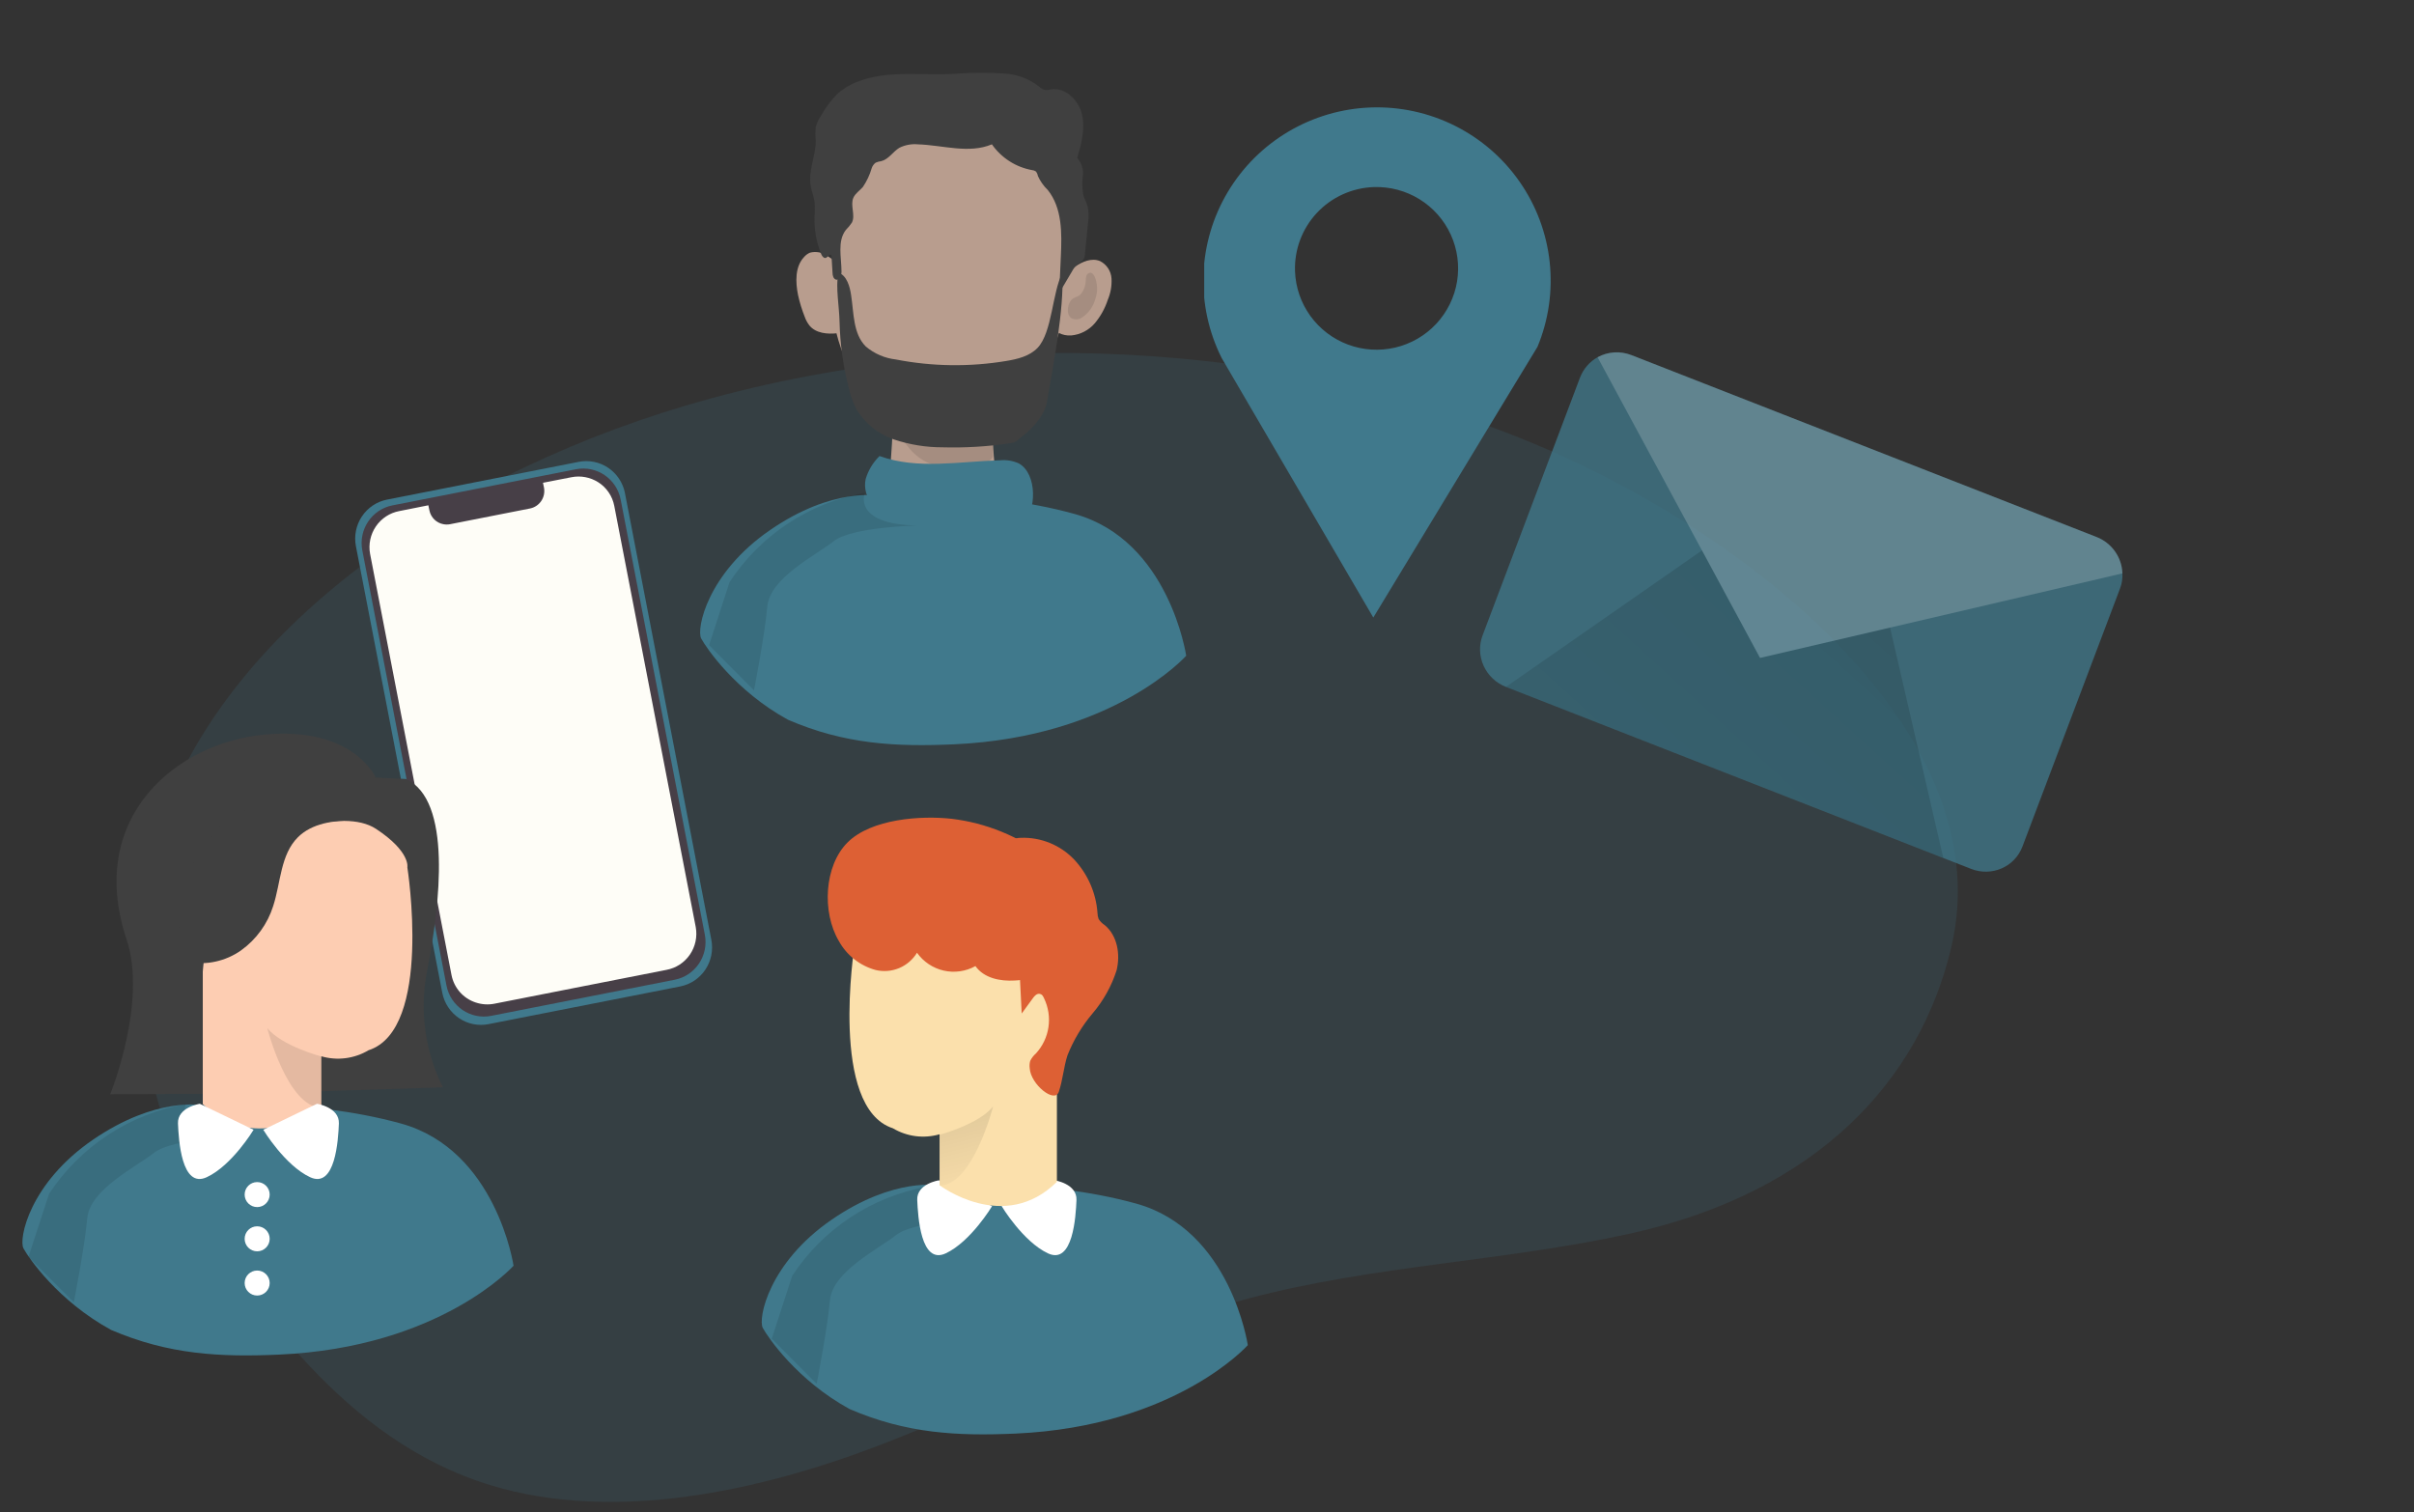 <svg width="431" height="270" viewBox="0 0 431 270" fill="none" xmlns="http://www.w3.org/2000/svg">
<rect x="0" y="0" width="431" height="270" fill="#333333" stroke="none"/>
<path opacity="0.18" d="M291.056 220.265C268.664 225.21 245.143 225.952 223.044 231.819C199.93 237.957 179.504 249.387 157.499 257.876C135.493 266.365 109.622 271.883 87.653 265.217C74.202 261.131 63.747 252.898 55.274 243.913C38.573 226.193 28.303 205.181 25.453 182.904C24.061 171.859 24.541 160.535 27.83 149.527C38.824 112.737 80.882 83.604 127.176 71.071C178.015 57.304 235.329 61.382 279.752 81.801C317.582 99.225 356.793 133.301 348.411 169.035C342.86 192.798 324.628 212.849 291.056 220.265Z" fill="#40798C"/>
<g clip-path="url(#clip0)">
<path d="M244.761 19.188C239.573 19.372 234.514 20.852 230.048 23.492C225.582 26.132 221.852 29.848 219.2 34.299C216.548 38.75 215.059 43.794 214.869 48.969C214.679 54.143 215.795 59.282 218.113 63.914L220.091 67.302L245.193 110.267L269.699 69.839L274.501 61.937C276.488 57.153 277.238 51.948 276.684 46.8C276.13 41.652 274.289 36.725 271.33 32.471C268.371 28.216 264.389 24.771 259.748 22.45C255.107 20.129 249.957 19.007 244.768 19.187L244.761 19.188ZM245.262 33.404C248.141 33.304 250.985 34.057 253.434 35.569C255.884 37.081 257.829 39.282 259.023 41.897C260.218 44.511 260.609 47.419 260.146 50.255C259.683 53.09 258.388 55.725 256.424 57.826C254.46 59.928 251.915 61.401 249.111 62.06C246.307 62.718 243.371 62.533 240.673 61.528C237.975 60.522 235.636 58.741 233.952 56.41C232.269 54.079 231.317 51.303 231.215 48.432C231.148 46.525 231.458 44.624 232.128 42.837C232.797 41.05 233.813 39.411 235.118 38.016C236.422 36.62 237.989 35.495 239.73 34.704C241.471 33.912 243.351 33.471 245.262 33.404V33.404Z" fill="#40798C"/>
</g>
<path d="M137.481 94.651C148.704 86.921 156.752 88.534 156.752 88.534C156.752 88.534 174.943 87.082 191.852 91.77C208.762 96.457 211.786 117.088 211.786 117.088C211.786 117.088 198.864 131.623 170.337 132.903C159.926 133.37 150.841 132.903 140.687 128.516C131.281 123.356 126.08 115.661 125.189 114.002C124.299 112.343 126.257 102.38 137.481 94.651Z" fill="#40798C"/>
<path d="M159.513 72.334C159.513 72.334 159.278 85.44 158.124 88.117C156.969 90.794 167.177 98.975 177.63 91.503L178.325 88.224C178.325 88.224 176.476 79.118 177.63 71.173C178.784 63.228 159.513 72.334 159.513 72.334Z" fill="#B89D8E"/>
<path d="M159.352 74.054C159.352 74.054 161.18 82.859 168.918 83.472C176.657 84.085 177.287 81.451 177.287 81.451L177.48 70.163L159.352 74.054Z" fill="url(#paint0_linear)" fill-opacity="0.1"/>
<path d="M147.745 45.715C147.3 45.391 146.79 45.169 146.251 45.065C145.711 44.961 145.156 44.977 144.624 45.113C144.211 45.286 143.845 45.555 143.555 45.898C141.93 47.629 142.016 50.359 142.486 52.692C142.775 54.001 143.169 55.285 143.662 56.53C143.86 57.109 144.152 57.65 144.527 58.132C145.671 59.519 147.734 59.702 149.497 59.498C150.028 59.498 150.55 59.371 151.022 59.128C151.494 58.885 151.902 58.533 152.212 58.1C152.374 57.729 152.468 57.332 152.49 56.928C152.939 52.23 151.838 48.209 147.745 45.715Z" fill="#B89D8E"/>
<path d="M191.921 47.629C193.235 46.704 194.945 45.995 196.42 46.629C196.998 46.922 197.489 47.362 197.846 47.905C198.202 48.448 198.411 49.076 198.451 49.725C198.525 51.028 198.298 52.331 197.789 53.531C197.285 55.074 196.49 56.505 195.448 57.745C194.384 58.973 192.891 59.743 191.279 59.895C190.474 59.956 189.669 59.787 188.956 59.406C188.242 59.026 187.651 58.45 187.25 57.745C186.857 56.8 186.675 55.78 186.715 54.757C186.641 53.965 186.732 53.167 186.983 52.413C187.613 50.854 190.574 48.564 191.921 47.629Z" fill="#B89D8E"/>
<path d="M190.563 52.047C188.895 66.099 181.125 77.667 169.496 77.667C157.867 77.667 148.439 66.196 148.439 52.047C148.439 37.899 155.921 21.945 167.55 21.945C179.179 21.945 193.962 23.31 190.563 52.047Z" fill="#B89D8E"/>
<path d="M148.45 45.586L148.643 48.725C148.643 49.22 148.803 49.8 149.284 49.94C149.765 50.08 150.235 49.209 150.246 48.564C150.246 45.984 149.444 43.07 151.037 41.038C151.435 40.642 151.793 40.206 152.106 39.738C152.768 38.394 151.764 36.684 152.362 35.308C152.715 34.523 153.495 34.04 154.062 33.384C154.756 32.359 155.287 31.231 155.633 30.04C155.762 29.64 156.012 29.29 156.349 29.04C156.67 28.906 157.008 28.815 157.354 28.772C158.658 28.438 159.427 27.095 160.56 26.396C161.586 25.882 162.733 25.666 163.874 25.772C168.331 25.912 172.969 27.503 177.095 25.772C178.79 28.196 181.368 29.849 184.267 30.373C184.509 30.388 184.742 30.47 184.941 30.61C185.131 30.841 185.257 31.12 185.304 31.416C185.73 32.362 186.332 33.216 187.078 33.932C189.654 37.157 189.601 41.619 189.408 45.758L189.109 52.327L191.386 48.478C191.62 48.029 191.927 47.622 192.294 47.274C192.711 46.919 193.267 46.704 193.523 46.199C193.631 45.947 193.693 45.677 193.705 45.403L194.261 39.77C194.424 38.755 194.388 37.718 194.154 36.717C193.962 36.093 193.62 35.523 193.427 34.9C193.213 33.755 193.18 32.583 193.331 31.427C193.405 30.848 193.353 30.261 193.18 29.704C193.006 29.147 192.715 28.635 192.326 28.202C193.074 25.686 193.78 23.02 193.192 20.461C192.604 17.902 190.242 15.569 187.666 15.957C187.276 16.061 186.87 16.09 186.469 16.043C186.131 15.926 185.822 15.739 185.56 15.494C183.763 14.07 181.571 13.244 179.286 13.129C176.596 12.957 173.897 12.957 171.206 13.129C165.156 13.634 158.807 12.377 153.153 14.57C151.792 15.075 150.537 15.833 149.455 16.806C148.338 17.952 147.379 19.243 146.601 20.644C146.167 21.267 145.845 21.962 145.65 22.697C145.558 23.505 145.558 24.32 145.65 25.127C145.65 27.826 144.282 30.503 144.731 33.136C144.891 34.115 145.286 35.029 145.425 36.007C145.5 36.898 145.5 37.793 145.425 38.684C145.352 40.938 145.745 43.182 146.58 45.274C146.719 45.629 146.943 46.038 147.328 46.07C147.713 46.102 148.108 45.167 148.45 45.586Z" fill="#404040"/>
<path d="M151.518 69.195C151.807 70.496 152.252 71.756 152.844 72.948C154.362 75.539 156.756 77.496 159.588 78.463C162.404 79.405 165.353 79.88 168.32 79.871C172.302 79.979 176.286 79.742 180.227 79.162C181.638 78.957 181.531 78.645 182.664 77.796C184.492 76.42 186.587 73.969 186.94 71.7C188.073 64.96 189.965 55.574 189.687 48.736C187.87 52.112 187.891 59.337 185.251 62.111C183.819 63.605 181.681 64.121 179.65 64.454C173.117 65.543 166.443 65.452 159.941 64.186C157.974 63.961 156.116 63.161 154.597 61.885C152.288 59.595 152.459 55.907 151.956 52.682C151.753 51.263 151.208 49.145 149.658 48.672C149.188 51.499 149.829 54.596 149.894 57.445C149.989 61.411 150.534 65.353 151.518 69.195V69.195Z" fill="#404040"/>
<path d="M146.302 50.22C146.306 49.897 146.266 49.575 146.184 49.263C146.14 49.108 146.05 48.97 145.926 48.868C145.802 48.766 145.649 48.705 145.489 48.693C145.147 48.693 144.901 49.016 144.741 49.317C144.166 50.592 144.109 52.042 144.581 53.359C144.931 54.703 145.756 55.872 146.9 56.649C147.18 56.859 147.513 56.985 147.86 57.014C148.208 57.042 148.557 56.972 148.867 56.81C149.936 56.069 149.519 53.897 148.557 53.295C147.969 52.929 147.488 52.972 147.028 52.327C146.589 51.71 146.336 50.978 146.302 50.22V50.22Z" fill="url(#paint1_linear)"/>
<path d="M193.845 50.22C193.84 49.897 193.88 49.575 193.962 49.263C194.006 49.108 194.096 48.97 194.22 48.868C194.344 48.766 194.497 48.705 194.657 48.693C194.999 48.693 195.245 49.016 195.405 49.317C195.98 50.592 196.037 52.042 195.566 53.359C195.215 54.703 194.391 55.872 193.246 56.649C192.966 56.859 192.634 56.985 192.286 57.014C191.938 57.042 191.589 56.972 191.279 56.81C190.211 56.069 190.638 53.897 191.589 53.295C192.177 52.929 192.658 52.972 193.118 52.327C193.558 51.71 193.81 50.978 193.845 50.22V50.22Z" fill="url(#paint2_linear)" fill-opacity="0.1"/>
<path d="M181.916 82.752C180.845 82.264 179.665 82.071 178.495 82.193C171.281 82.386 163.82 83.892 157.033 81.43C155.87 82.566 155.016 83.984 154.553 85.547C153.859 88.848 156.627 91.912 159.62 93.417C164.675 95.976 170.597 95.922 176.24 95.567C178.453 95.438 180.847 95.212 182.493 93.707C185.112 91.364 185.251 84.633 181.916 82.752Z" fill="#40798C"/>
<path d="M154.414 87.999C154.414 87.999 152.084 93.6 163.702 93.837C163.702 93.837 152.084 94.073 148.834 96.643C145.585 99.212 137.451 103.179 136.992 108.329C136.532 113.479 134.619 123.262 134.619 123.262L126.603 115.199L130.258 103.943C132.994 99.772 136.547 96.206 140.701 93.465C144.854 90.723 149.521 88.863 154.414 87.999Z" fill="url(#paint3_linear)" fill-opacity="0.1"/>
<g clip-path="url(#clip1)">
<path d="M111.584 88.077L127.006 167.809C127.363 169.657 126.978 171.572 125.936 173.133C124.894 174.694 123.28 175.774 121.449 176.135L87.233 182.865C85.403 183.229 83.505 182.846 81.955 181.799C80.405 180.752 79.331 179.128 78.968 177.282V177.282L63.546 97.533C63.189 95.687 63.573 93.772 64.614 92.211C65.655 90.65 67.268 89.57 69.098 89.207V89.207L103.308 82.472C104.214 82.29 105.147 82.289 106.054 82.471C106.96 82.653 107.823 83.013 108.591 83.531C109.36 84.049 110.02 84.714 110.533 85.49C111.047 86.265 111.404 87.134 111.584 88.049V88.049V88.077Z" fill="#40798C"/>
<path d="M102.838 83.788L70.063 90.239C66.376 90.964 63.97 94.567 64.69 98.286L79.715 175.968C80.434 179.687 84.006 182.114 87.693 181.388L120.469 174.938C124.155 174.212 126.561 170.61 125.842 166.891L110.816 89.208C110.097 85.489 106.525 83.063 102.838 83.788Z" fill="#473F47"/>
<path d="M109.67 90.315L124.219 165.538C124.531 167.246 124.158 169.01 123.181 170.442C122.205 171.873 120.704 172.855 119.011 173.171L88.303 179.213C87.177 179.441 86.013 179.366 84.925 178.998C83.841 178.644 82.871 178.006 82.114 177.148C81.357 176.291 80.84 175.245 80.617 174.119L66.074 98.891C65.764 97.18 66.139 95.416 67.118 93.984C68.096 92.553 69.598 91.572 71.293 91.257L76.479 90.224L76.676 91.178C76.806 91.783 77.111 92.335 77.552 92.766C77.993 93.197 78.55 93.486 79.153 93.597C79.557 93.677 79.972 93.677 80.375 93.597L94.631 90.792C95.444 90.63 96.161 90.154 96.629 89.465C97.096 88.775 97.277 87.928 97.131 87.106L96.945 86.203L102.013 85.215C103.664 84.885 105.378 85.204 106.804 86.106C107.542 86.572 108.177 87.186 108.67 87.91C109.163 88.634 109.503 89.453 109.67 90.315V90.315Z" fill="#FEFDF7"/>
</g>
<path d="M148.481 217.785C159.704 210.068 167.752 211.678 167.752 211.678C167.752 211.678 185.943 210.229 202.852 214.909C219.762 219.589 222.786 240.185 222.786 240.185C222.786 240.185 209.864 254.697 181.337 255.974C170.926 256.44 161.841 255.974 151.687 251.595C142.281 246.443 137.08 238.761 136.189 237.105C135.299 235.448 137.257 225.502 148.481 217.785Z" fill="#40798C"/>
<path d="M165.603 211.882C165.603 211.882 163.273 217.474 174.891 217.71C174.891 217.71 163.273 217.946 160.023 220.511C156.774 223.077 148.64 227.037 148.181 232.178C147.721 237.319 145.808 247.086 145.808 247.086L137.792 239.036L141.447 227.799C144.183 223.635 147.736 220.075 151.89 217.338C156.043 214.601 160.71 212.745 165.603 211.882Z" fill="url(#paint4_linear)" fill-opacity="0.1"/>
<path d="M167.623 210.755C167.623 210.755 163.636 211.367 163.765 214.265C163.893 217.163 164.374 225.889 168.852 223.796C173.331 221.703 177.125 215.371 177.125 215.371L167.623 210.755Z" fill="white"/>
<path d="M188.327 210.755C188.327 210.755 192.314 211.367 192.196 214.265C192.079 217.163 191.577 225.889 187.109 223.796C182.641 221.703 178.836 215.371 178.836 215.371L188.327 210.755Z" fill="white"/>
<path d="M152.553 168.982C152.553 168.982 148.021 197.779 159.415 201.46C160.657 202.202 162.038 202.68 163.472 202.865C164.906 203.049 166.363 202.936 167.752 202.533V211.635C167.752 211.635 179.263 220.372 188.701 211.023V187.593C188.701 187.593 187.632 173.264 184.778 174.788C184.126 175.153 178.365 174.552 177.425 164.055C177.425 164.055 164.192 158.152 158.068 162.209C151.943 166.266 152.553 168.982 152.553 168.982Z" fill="#FBE0AC"/>
<path d="M149.764 168.016C150.456 169.279 151.395 170.389 152.525 171.28C153.654 172.17 154.951 172.824 156.337 173.2C157.734 173.534 159.201 173.417 160.528 172.863C161.854 172.31 162.973 171.35 163.723 170.119C164.867 171.733 166.563 172.867 168.486 173.307C170.41 173.746 172.428 173.46 174.155 172.502C175.672 174.649 178.569 175.239 181.166 175.078C184.496 174.928 187.667 173.605 190.123 171.343C191.317 170.197 192.228 168.788 192.785 167.226C193.342 165.665 193.528 163.995 193.33 162.349C192.763 158.495 189.867 155.394 186.767 153.064C181.867 149.315 176.059 146.947 169.943 146.206C164.417 145.583 155.589 146.206 151.356 150.392C147.123 154.578 146.739 162.907 149.764 168.016Z" fill="#DD6034"/>
<path d="M167.752 202.619C167.752 202.619 174.732 200.773 177.307 197.575C177.307 197.575 173.748 211.603 167.752 211.721V202.619Z" fill="url(#paint5_linear)" fill-opacity="0.2"/>
<path d="M181.914 171.042L182.417 180.97L184.405 178.244C184.704 177.826 185.11 177.375 185.612 177.461C186.115 177.547 186.232 177.901 186.403 178.244C187.179 179.844 187.454 181.642 187.195 183.402C186.936 185.162 186.153 186.802 184.95 188.108C184.526 188.475 184.181 188.924 183.934 189.428C183.815 189.865 183.786 190.321 183.849 190.77C184.052 193.668 188.306 197.07 189.033 194.966C189.76 192.863 189.899 190.577 190.583 188.451C191.665 185.718 193.185 183.18 195.082 180.938C196.998 178.689 198.452 176.081 199.358 173.264C200.063 170.409 199.507 167.05 197.22 165.171C196.791 164.896 196.426 164.529 196.151 164.098C196.021 163.755 195.952 163.392 195.948 163.025C195.695 159.459 194.226 156.09 191.79 153.483C190.565 152.195 189.082 151.183 187.438 150.514C185.795 149.844 184.029 149.532 182.256 149.597C181.656 149.601 181.064 149.741 180.525 150.005C180.034 150.347 179.619 150.788 179.308 151.3C178.997 151.812 178.796 152.384 178.718 152.978C177.575 158.345 180.054 163.712 180.984 169.164" fill="#DD6034"/>
<path d="M16.611 203.493C27.951 195.736 36.082 197.355 36.082 197.355C36.082 197.355 54.464 195.898 71.549 200.602C88.634 205.305 91.69 226.007 91.69 226.007C91.69 226.007 78.633 240.592 49.809 241.876C39.29 242.344 30.11 241.876 19.85 237.474C10.346 232.296 5.091 224.575 4.191 222.911C3.291 221.246 5.27 211.249 16.611 203.493Z" fill="#40798C"/>
<path d="M76.272 173.268C78.615 161.315 80.721 142.868 72.481 139.093L67.081 138.844C67.081 138.844 63.117 129.675 47.242 131.163C31.366 132.652 15.361 146.018 22.597 167.734C26.355 178.997 19.681 195.383 19.681 195.383L43.03 195.297L79.079 194.153C75.853 187.695 74.865 180.348 76.272 173.268V173.268Z" fill="#404040"/>
<path d="M72.73 154.875C72.73 154.875 77.309 183.819 65.796 187.53C64.541 188.277 63.146 188.758 61.697 188.944C60.248 189.129 58.776 189.015 57.373 188.609V197.768C57.373 197.768 45.741 206.549 36.205 197.142V173.517C36.205 173.517 37.285 159.126 40.169 160.657C40.827 161.013 46.648 160.409 47.599 149.87C47.599 149.87 60.969 143.926 67.157 148.014C73.346 152.103 72.73 154.875 72.73 154.875Z" fill="#FDCDB2"/>
<path d="M57.373 188.641C57.373 188.641 50.321 186.785 47.718 183.57C47.718 183.57 51.304 197.67 57.373 197.799V188.641Z" fill="black" fill-opacity="0.1"/>
<path d="M63.15 146.482C59.575 146.482 55.687 146.989 53.171 149.513C50.061 152.631 50.136 157.594 48.775 161.779C47.771 164.968 45.759 167.746 43.041 169.697C41.68 170.656 40.141 171.334 38.515 171.691C36.889 172.049 35.207 172.079 33.569 171.779C33.233 171.744 32.907 171.641 32.612 171.476C32.317 171.311 32.058 171.087 31.852 170.819C31.625 170.335 31.546 169.795 31.625 169.266C31.939 163.333 32.641 157.194 35.708 152.113C37.419 149.304 39.782 146.947 42.598 145.241C44.233 144.198 46.076 143.521 47.998 143.257C51.778 142.825 55.45 144.508 58.873 146.158" fill="#404040"/>
<path d="M56.595 197.088C56.595 197.088 60.623 197.703 60.505 200.616C60.386 203.528 59.878 212.299 55.364 210.195C50.85 208.091 47.005 201.727 47.005 201.727L56.595 197.088Z" fill="white"/>
<path d="M45.914 215.535C47.149 215.535 48.15 214.535 48.15 213.302C48.15 212.069 47.149 211.069 45.914 211.069C44.68 211.069 43.679 212.069 43.679 213.302C43.679 214.535 44.68 215.535 45.914 215.535Z" fill="white"/>
<path d="M45.914 223.431C47.149 223.431 48.15 222.432 48.15 221.198C48.15 219.965 47.149 218.965 45.914 218.965C44.68 218.965 43.679 219.965 43.679 221.198C43.679 222.432 44.68 223.431 45.914 223.431Z" fill="white"/>
<path d="M45.914 231.328C47.149 231.328 48.15 230.328 48.15 229.095C48.15 227.862 47.149 226.862 45.914 226.862C44.68 226.862 43.679 227.862 43.679 229.095C43.679 230.328 44.68 231.328 45.914 231.328Z" fill="white"/>
<path d="M33.181 197.142C33.181 197.142 30.826 202.762 42.566 202.999C42.566 202.999 30.826 203.237 27.543 205.815C24.26 208.393 16.041 212.374 15.577 217.541C15.113 222.709 13.18 232.525 13.18 232.525L5.08 224.435L8.773 213.14C11.537 208.954 15.128 205.377 19.325 202.626C23.522 199.875 28.236 198.009 33.181 197.142Z" fill="url(#paint6_linear)" fill-opacity="0.1"/>
<path d="M35.675 197.088C35.675 197.088 31.647 197.703 31.776 200.616C31.906 203.528 32.392 212.299 36.917 210.195C41.442 208.091 45.276 201.727 45.276 201.727L35.675 197.088Z" fill="white"/>
<path d="M268.876 122.651L351.934 155.15C353.7 155.84 355.657 155.808 357.373 155.061C359.09 154.313 360.426 152.913 361.089 151.166L378.513 105.091C378.844 104.231 378.989 103.308 378.938 102.382C378.896 100.98 378.438 99.615 377.62 98.459C376.803 97.303 375.664 96.41 374.347 95.892L291.267 63.399C290.286 63.018 289.238 62.855 288.195 62.922C287.153 62.989 286.142 63.283 285.234 63.784C283.807 64.589 282.706 65.858 282.111 67.383L264.694 113.48C264.369 114.344 264.219 115.268 264.253 116.197C264.288 117.126 264.505 118.043 264.893 118.894C265.282 119.746 265.833 120.516 266.517 121.161C267.2 121.805 268.002 122.312 268.876 122.651Z" fill="#40798C" fill-opacity="0.75"/>
<path d="M285.234 63.784L314.239 117.479L378.938 102.382C378.896 100.98 378.438 99.615 377.62 98.459C376.803 97.303 375.664 96.41 374.347 95.892L291.267 63.399C290.286 63.018 289.238 62.855 288.195 62.922C287.153 62.989 286.142 63.283 285.234 63.784Z" fill="url(#paint7_linear)" fill-opacity="0.45"/>
<path d="M337.458 112.069L346.957 153.186L268.876 122.651L303.878 98.276L314.239 117.479L337.458 112.069Z" fill="url(#paint8_linear)" fill-opacity="0.45"/>
<defs>
<linearGradient id="paint0_linear" x1="6458.51" y1="2921.19" x2="6501.4" y2="2046.71" gradientUnits="userSpaceOnUse">
<stop stop-opacity="0"/>
<stop offset="0.99"/>
</linearGradient>
<linearGradient id="paint1_linear" x1="1845.13" y1="1440.96" x2="1898.12" y2="1436.14" gradientUnits="userSpaceOnUse">
<stop stop-opacity="0"/>
<stop offset="0.99"/>
</linearGradient>
<linearGradient id="paint2_linear" x1="5071.98" y1="1440.96" x2="5019.02" y2="1436.14" gradientUnits="userSpaceOnUse">
<stop stop-opacity="0"/>
<stop offset="0.99"/>
</linearGradient>
<linearGradient id="paint3_linear" x1="13156.3" y1="10472.1" x2="11554" y2="5410.33" gradientUnits="userSpaceOnUse">
<stop stop-opacity="0"/>
<stop offset="0.99"/>
</linearGradient>
<linearGradient id="paint4_linear" x1="13167.5" y1="10578.8" x2="11570" y2="5523.88" gradientUnits="userSpaceOnUse">
<stop stop-opacity="0"/>
<stop offset="0.99"/>
</linearGradient>
<linearGradient id="paint5_linear" x1="174.999" y1="214.63" x2="166.973" y2="182.403" gradientUnits="userSpaceOnUse">
<stop stop-opacity="0"/>
<stop offset="0.99"/>
</linearGradient>
<linearGradient id="paint6_linear" x1="13170.5" y1="10616.8" x2="11571.8" y2="5531.34" gradientUnits="userSpaceOnUse">
<stop stop-opacity="0"/>
<stop offset="0.99"/>
</linearGradient>
<linearGradient id="paint7_linear" x1="340.587" y1="11.387" x2="319.343" y2="167.629" gradientUnits="userSpaceOnUse">
<stop offset="0.01" stop-color="white" stop-opacity="0.41"/>
</linearGradient>
<linearGradient id="paint8_linear" x1="395.357" y1="41.955" x2="167.577" y2="292.4" gradientUnits="userSpaceOnUse">
<stop offset="0.01"/>
<stop offset="0.08" stop-opacity="0.69"/>
<stop offset="0.21" stop-opacity="0.32"/>
<stop offset="1" stop-opacity="0"/>
</linearGradient>
<clipPath id="clip0">
<rect width="62.378" height="100.19" fill="white" transform="translate(215 19)"/>
</clipPath>
<clipPath id="clip1">
<rect width="64.186" height="101.092" fill="white" transform="translate(63 82)"/>
</clipPath>
</defs>
</svg>

